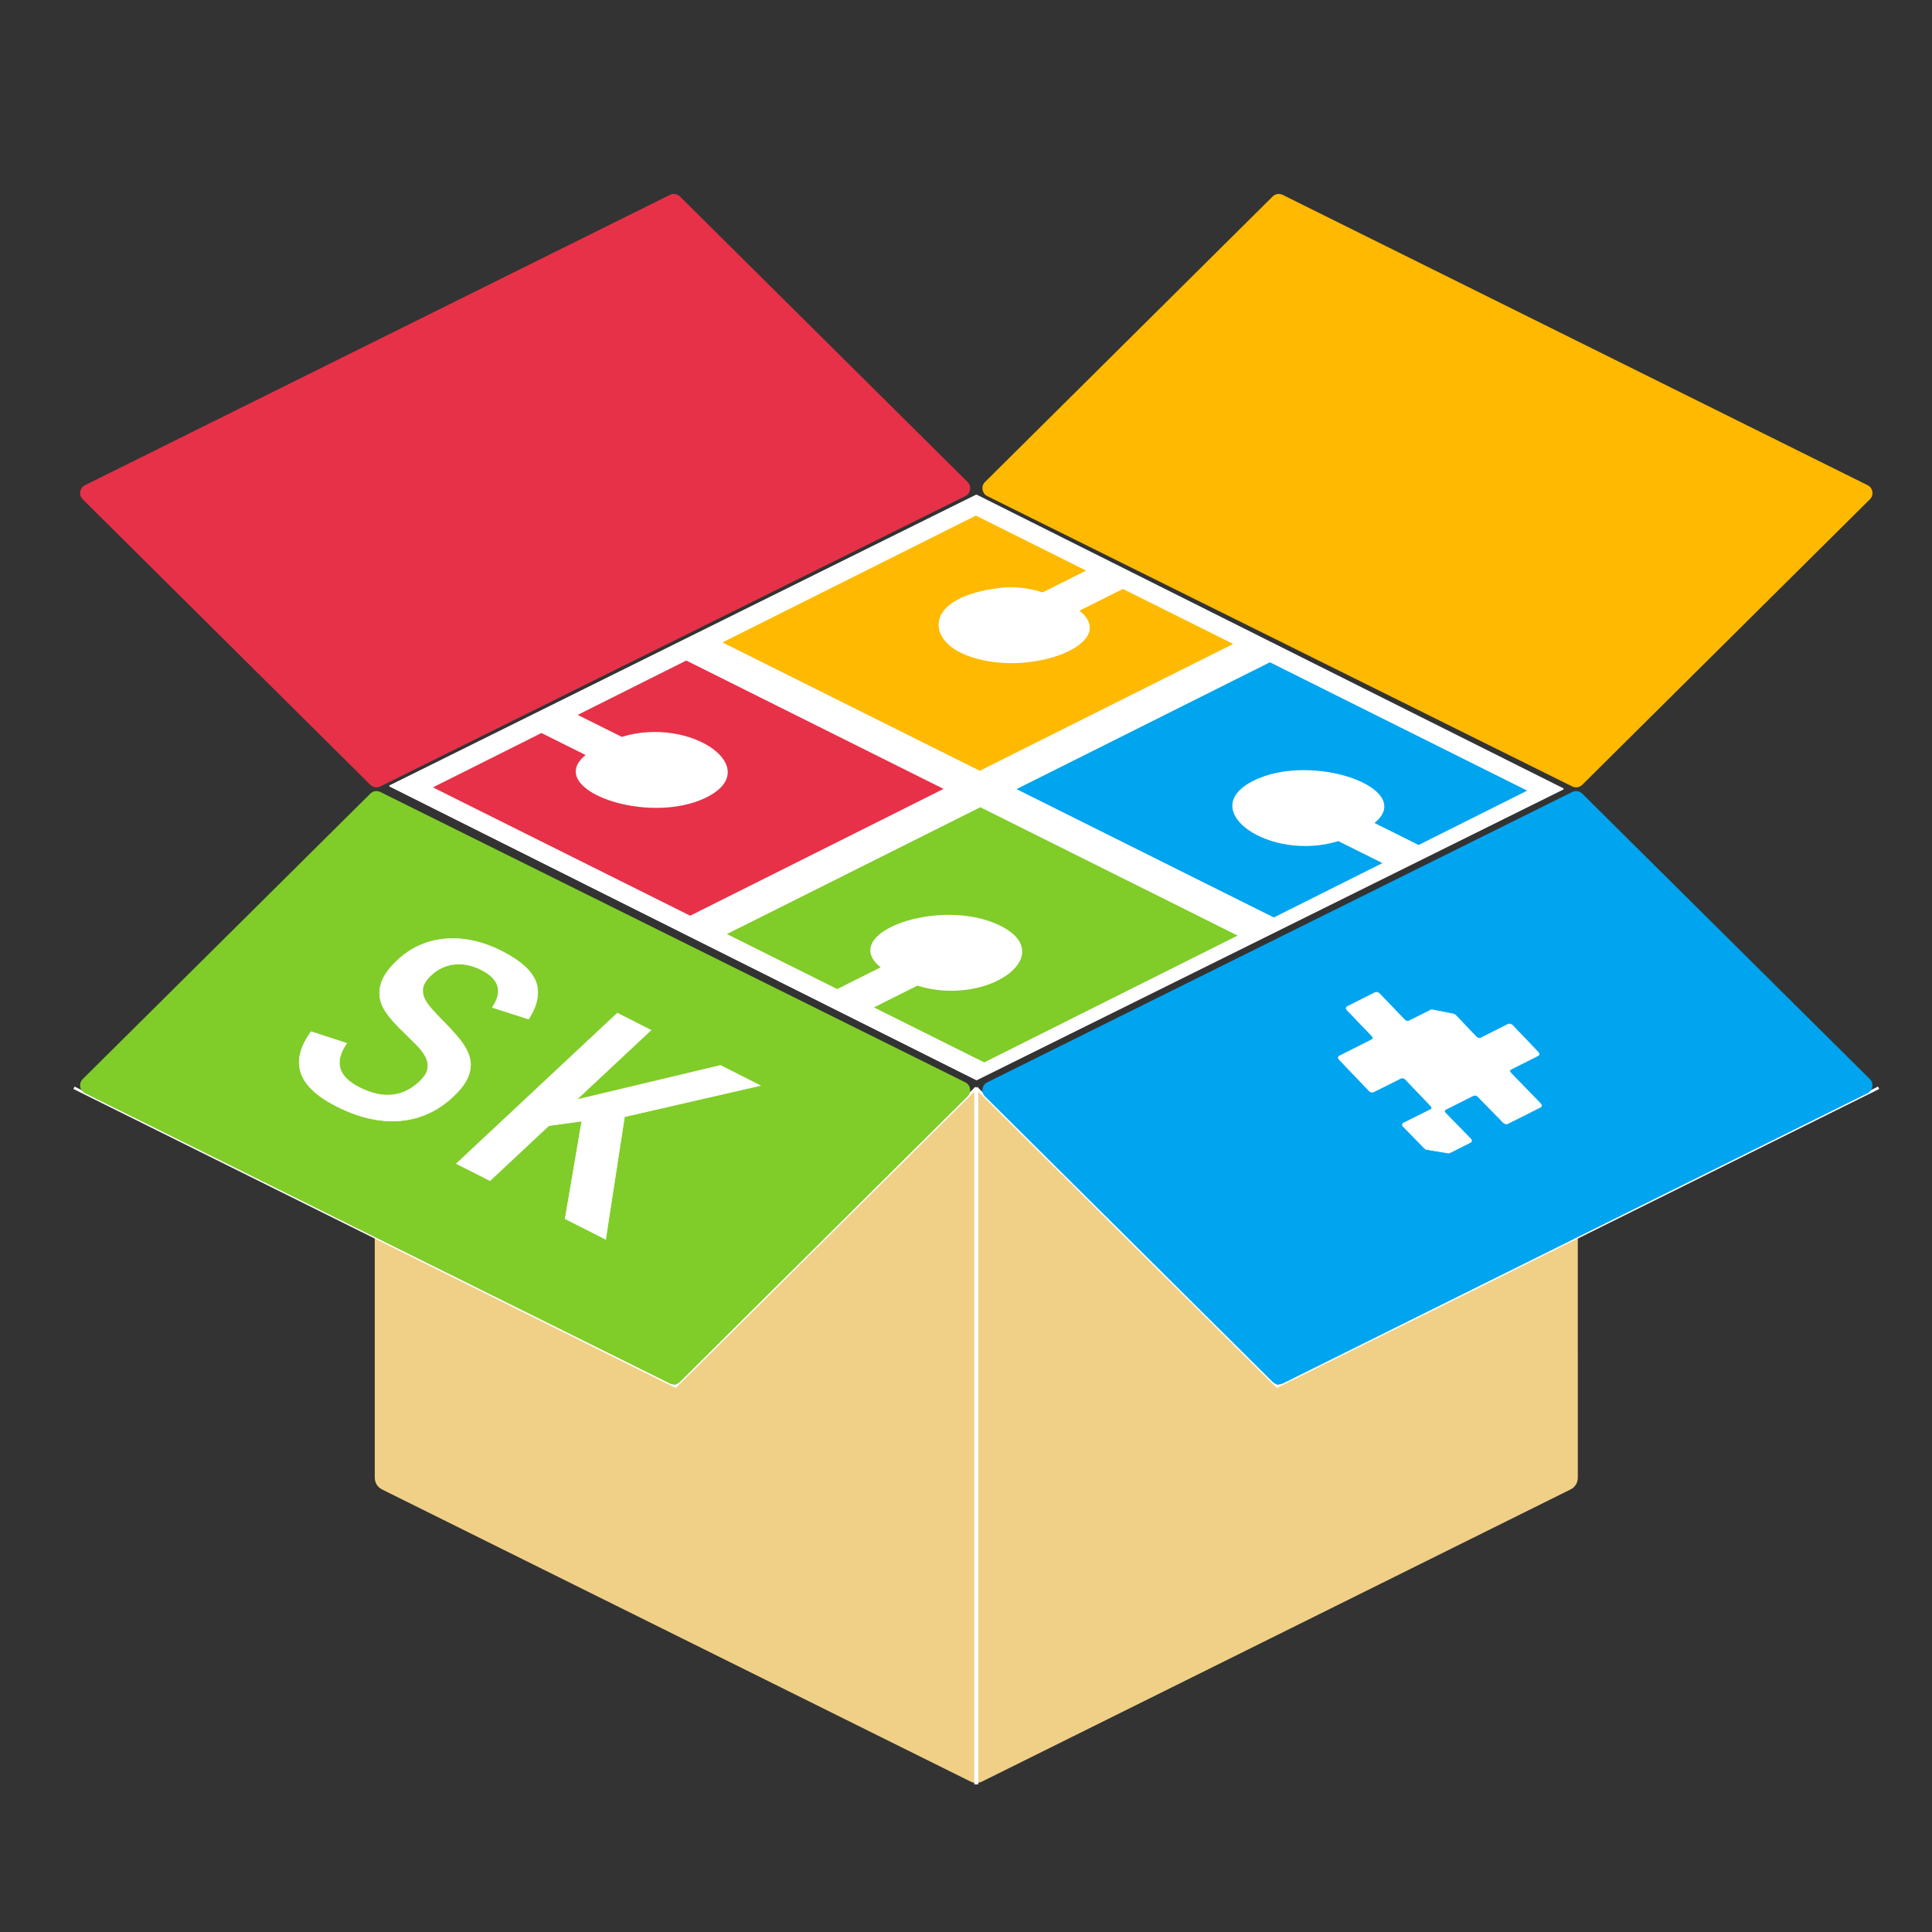 <?xml version="1.0" encoding="UTF-8"?>
<!DOCTYPE svg PUBLIC "-//W3C//DTD SVG 1.1//EN" "http://www.w3.org/Graphics/SVG/1.1/DTD/svg11.dtd">
<!-- Creator: CorelDRAW 2021 (64-Bit 评估版) -->
<svg xmlns="http://www.w3.org/2000/svg" xml:space="preserve" width="254mm" height="254mm" version="1.1" style="shape-rendering:geometricPrecision; text-rendering:geometricPrecision; image-rendering:optimizeQuality; fill-rule:evenodd; clip-rule:evenodd"
viewBox="0 0 25400 25400"
 xmlns:xlink="http://www.w3.org/1999/xlink"
 xmlns:xodm="http://www.corel.com/coreldraw/odm/2003">
 <rect x="0" y="0" width="25400" height="25400" fill="#333333" stroke="none"/>
 <defs>
  <style type="text/css">
   <![CDATA[
    .str0 {stroke:white;stroke-width:52.92;stroke-miterlimit:22.926}
    .str1 {stroke:white;stroke-width:35.28;stroke-miterlimit:22.926}
    .str3 {stroke:#FEFEFE;stroke-width:7.62;stroke-miterlimit:22.926}
    .str2 {stroke:white;stroke-width:7.62;stroke-miterlimit:22.926}
    .fil2 {fill:none}
    .fil5 {fill:#00A4EF}
    .fil6 {fill:#80CC28}
    .fil3 {fill:#E73148}
    .fil1 {fill:#F0D087}
    .fil4 {fill:#FFB900}
    .fil0 {fill:white}
    .fil7 {fill:white}
   ]]>
  </style>
 </defs>
 <g id="图层_x0020_1">
  <path class="fil0" d="M12840.79 6503.49l7711.71 3859.89c3.32,1.66 5.14,4.87 4.91,8.64 -0.24,3.77 -2.46,7.03 -5.98,8.78l-7708.38 3820.41c-3.01,1.49 -6.15,1.53 -8.98,0.12l-7711.71 -3859.89c-3.32,-1.66 -5.14,-4.87 -4.91,-8.63 0.23,-3.78 2.45,-7.04 5.98,-8.79l7708.38 -3820.41c3.01,-1.49 6.16,-1.53 8.98,-0.12z"/>
  <path class="fil1" d="M12720.27 14415.14l-3780.48 3752.4c-0.52,0.52 -1.04,1.04 -1.56,1.56l-57.39 56.92 -72.58 -36.03c-0.64,-0.29 -1.22,-0.58 -1.8,-0.87l-3879.52 -1925.57 0.23 3162.95c0,67.77 35.98,125.79 96.67,155.9l7734.08 3838.73c25.19,12.53 51.3,18.74 77.41,18.74l0 -9138.97 -113.03 112.21c-0.7,0.7 -1.34,1.34 -2.03,2.03z"/>
  <path class="fil1" d="M12835.33 14300.9l0 9138.97c26.11,0 52.22,-6.21 77.4,-18.74l7734.14 -3838.73c60.69,-30.11 96.67,-88.13 96.67,-155.9l-0.06 -3162.84 -3879.35 1925.52c-0.58,0.29 -1.21,0.58 -1.79,0.87l-72.59 36.03 -57.33 -56.86c-0.52,-0.58 -1.1,-1.1 -1.62,-1.63l-3780.42 -3752.45c-0.64,-0.63 -1.27,-1.27 -1.91,-1.97l-113.14 -112.27z"/>
  <path class="fil2 str0" d="M12835.33 14300.9l0 9158.64"/>
  <path class="fil2 str1" d="M972.69 14300.9l7908.15 3925.12 3954.49 -3925.12"/>
  <path class="fil2 str1" d="M24697.96 14300.9l-7908.21 3925.18 -3954.42 -3925.18"/>
  <path class="fil3" d="M5001.56 10338.87l7688.54 -3816.21c34.64,-17.18 56.8,-47.29 62.95,-85.41 6.15,-38.12 -5.34,-73.69 -32.78,-100.9l-3780.42 -3752.39c-35.86,-35.63 -88.08,-44.04 -133.33,-21.59l-7688.6 3816.16c-34.64,17.18 -56.8,47.29 -62.95,85.41 -6.16,38.12 5.33,73.69 32.78,100.9l3780.47 3752.45c35.86,35.62 88.08,44.04 133.34,21.58z"/>
  <path class="fil4" d="M12980.55 6522.66l7688.6 3816.16c45.26,22.45 97.48,14.04 133.34,-21.59l3780.41 -3752.39c27.45,-27.21 38.94,-62.72 32.79,-100.9 -6.15,-38.12 -28.32,-68.23 -62.96,-85.41l-7688.6 -3816.16c-45.25,-22.45 -97.47,-14.04 -133.33,21.59l-3780.42 3752.39c-27.44,27.21 -38.93,62.72 -32.78,100.9 6.15,38.12 28.32,68.23 62.95,85.41z"/>
  <path class="fil5" d="M20669.09 10412.68l-7688.54 3816.16c-34.63,17.17 -56.8,47.28 -62.95,85.4 -6.15,38.12 5.34,73.69 32.78,100.9l3780.42 3752.45c35.86,35.63 88.08,44.04 133.33,21.59l3879.35 -1925.52 3809.25 -1890.7c34.64,-17.17 56.81,-47.29 62.96,-85.41 6.15,-38.12 -5.4,-73.68 -32.79,-100.9l-3780.47 -3752.39c-35.86,-35.62 -88.08,-44.04 -133.34,-21.58z"/>
  <path class="fil6" d="M12690.1 14228.84l-7688.6 -3816.16c-45.26,-22.46 -97.48,-14.04 -133.34,21.58l-3780.41 3752.39c-27.45,27.22 -38.94,62.73 -32.78,100.9 6.15,38.12 28.31,68.24 62.95,85.41l3809.02 1890.59 3879.52 1925.57c45.26,22.46 97.48,14.04 133.33,-21.58l3780.48 -3752.4c27.44,-27.21 38.93,-62.72 32.78,-100.9 -6.15,-38.12 -28.31,-68.23 -62.95,-85.4z"/>
  <g id="_2308891062000">
   <path class="fil0 str2" d="M19928.68 14026.06l75.03 -37.81 217.03 -109.36c17.01,-8.57 18.16,-28.86 2.56,-45.19l-38.3 -40.1 -231.87 -242.58 -67.87 -71.05c-15.59,-16.32 -42.19,-22.64 -59.17,-14.08l-357.2 180c-16.98,8.56 -43.55,2.23 -59.17,-14.08l-272.72 -284.78c-8.33,-8.7 -18.95,-14.45 -31.23,-16.88l-101.69 -20.11 -167.98 -33.22c-10.76,-2.13 -20,-1.2 -27.96,2.78l-282.85 141.65c-17.02,8.52 -43.55,2.22 -59.18,-14.08l-329.52 -343.86c-15.61,-16.3 -42.19,-22.64 -59.17,-14.08l-365.67 184.26c-16.99,8.56 -18.16,28.89 -2.55,45.19l329.52 343.86c15.63,16.3 14.42,36.62 -2.55,45.18l-428.01 215.84c-17,8.57 -18.15,28.88 -2.56,45.19l394.03 412.49c15.59,16.32 42.14,22.6 59.18,14.08l358.5 -179.27c17.03,-8.52 43.57,-2.24 59.15,14.08l335.34 351.04c15.6,16.33 14.48,36.67 -2.55,45.19l-358.49 179.27c-17.04,8.52 -18.4,29 -2.56,45.18l278.82 284.96c8.86,9.05 20.1,15.05 32.98,17.19l164.75 27.27 111.3 18.42c10.15,1.68 18.71,0.66 26.2,-3.11l271.09 -136.61c17.01,-8.57 18.37,-28.97 2.57,-45.18l-332.75 -341.49c-15.81,-16.22 -14.44,-36.62 2.57,-45.19l365.65 -184.26c17.01,-8.57 43.38,-2.13 59.18,14.08l332.74 341.5c15.79,16.2 42.16,22.63 59.17,14.07l61.09 -30.79 192.59 -96.3 49.56 -24.97 32.57 -16.41 94.74 -47.75c17,-8.56 18.29,-28.94 2.55,-45.18l-394.58 -406.99c-15.74,-16.24 -14.44,-36.62 2.55,-45.18l65.14 -32.83z"/>
  </g>
  <g id="_2308891061280">
   <path class="fil4" d="M12881 10133.33l3331.36 -1667.35 -1449.62 -723.18 -571.1 285.85c569.74,453.75 -791.15,937 -1574.11,546.37 -398.7,-198.87 -455,-681.92 418.59,-831.13 225.51,-38.48 432.77,-31.14 672.29,43.66l571.08 -285.81 -1449.63 -723.17 -3331.36 1667.35 3382.5 1687.41z"/>
   <path class="fil3" d="M9073.73 12038.87l3331.36 -1667.36 -3382.5 -1687.41 -1427.72 714.57 579.83 289.27c900.42,-278.53 1886.18,408.1 1115.09,794.07 -769.28,384.99 -2147.96,-104.68 -1591.01,-555.87l-579.94 -289.26 -1427.73 714.57 3382.62 1687.42z"/>
   <path class="fil6" d="M11006.59 13003.09l571.11 -285.83c-569.74,-453.76 791.16,-937 1574.1,-546.41 781.1,389.64 -180.28,1071.91 -1090.97,787.48l-571.1 285.83 1449.74 723.17 3331.37 -1667.35 -3382.5 -1687.41 -3331.48 1667.35 1449.73 723.17z"/>
   <path class="fil5" d="M16746.75 12061.81l1427.71 -714.61 -579.83 -289.24c-900.54,278.53 -1886.19,-408.1 -1115.08,-794.06 769.27,-385.01 2147.95,104.66 1591,555.85l579.83 289.27 1427.73 -714.57 -3382.5 -1687.41 -3331.36 1667.36 3382.5 1687.41z"/>
  </g>
  <g id="_2308891061568">
   <path class="fil7 str3" d="M5259.29 14734.39c262.79,-22.04 494.84,-127.66 697.28,-317.02 82.01,-76.71 141.4,-150.09 178.58,-221.43 36.67,-70.85 53.3,-140.77 51,-209.95 -2.3,-69.17 -27.14,-143.11 -72.77,-221.67 -45.72,-79.36 -142.07,-192.5 -288.63,-340.69 -126.32,-126.11 -204.17,-217.32 -234.3,-274.72 -30.13,-57.41 -39.68,-111.77 -29.88,-163.72 9.79,-51.95 45.7,-106.94 106.68,-163.99 88.16,-82.46 190.11,-130.57 305.97,-143.56 115.23,-13.28 233.79,11.32 355.57,73.04 236.74,119.99 284.63,284.7 144.26,494.45l476.27 152.69c118.75,-185.96 149.85,-350.56 94.43,-493.95 -56.55,-143.24 -205.1,-276.19 -446.18,-398.37 -253.43,-128.45 -500.95,-182.21 -742.66,-162.04 -241.09,20.46 -450.55,113.87 -627.89,279.75 -114.8,107.39 -187.05,209.73 -216.33,305.77 -29.8,96.52 -25.87,190.91 12.4,283.48 37.14,92.74 131.86,210.97 282.52,355.34 62.21,60.36 119.4,117.42 173.27,171.34 53.25,53.6 93.12,106.34 119.12,158.69 26,52.35 34.1,104.51 24.41,157.25 -9.69,52.75 -46.62,108.68 -109.66,167.65 -218.84,204.71 -481.82,229.61 -788.42,74.21 -281.25,-142.55 -336.43,-336.09 -166.16,-580.94l-467.63 -152.75c-144.11,198.98 -188.62,379.69 -134.17,541.83 54.45,162.12 211.18,308.82 468.95,439.47 293,148.5 571.19,211.89 833.97,189.84z"/>
   <path class="fil7 str3" d="M8116.37 13319.63l-2115.71 1979.01 441.35 223.7 773.4 -723.44 433.57 -59.66 -219.19 1283.74 532.84 270.06 248.17 -1611.29 1784.07 -410.03 -522.93 -265.04 -1891.61 450.88 977.38 -914.24 -441.34 -223.69z"/>
  </g>
 </g>
</svg>
